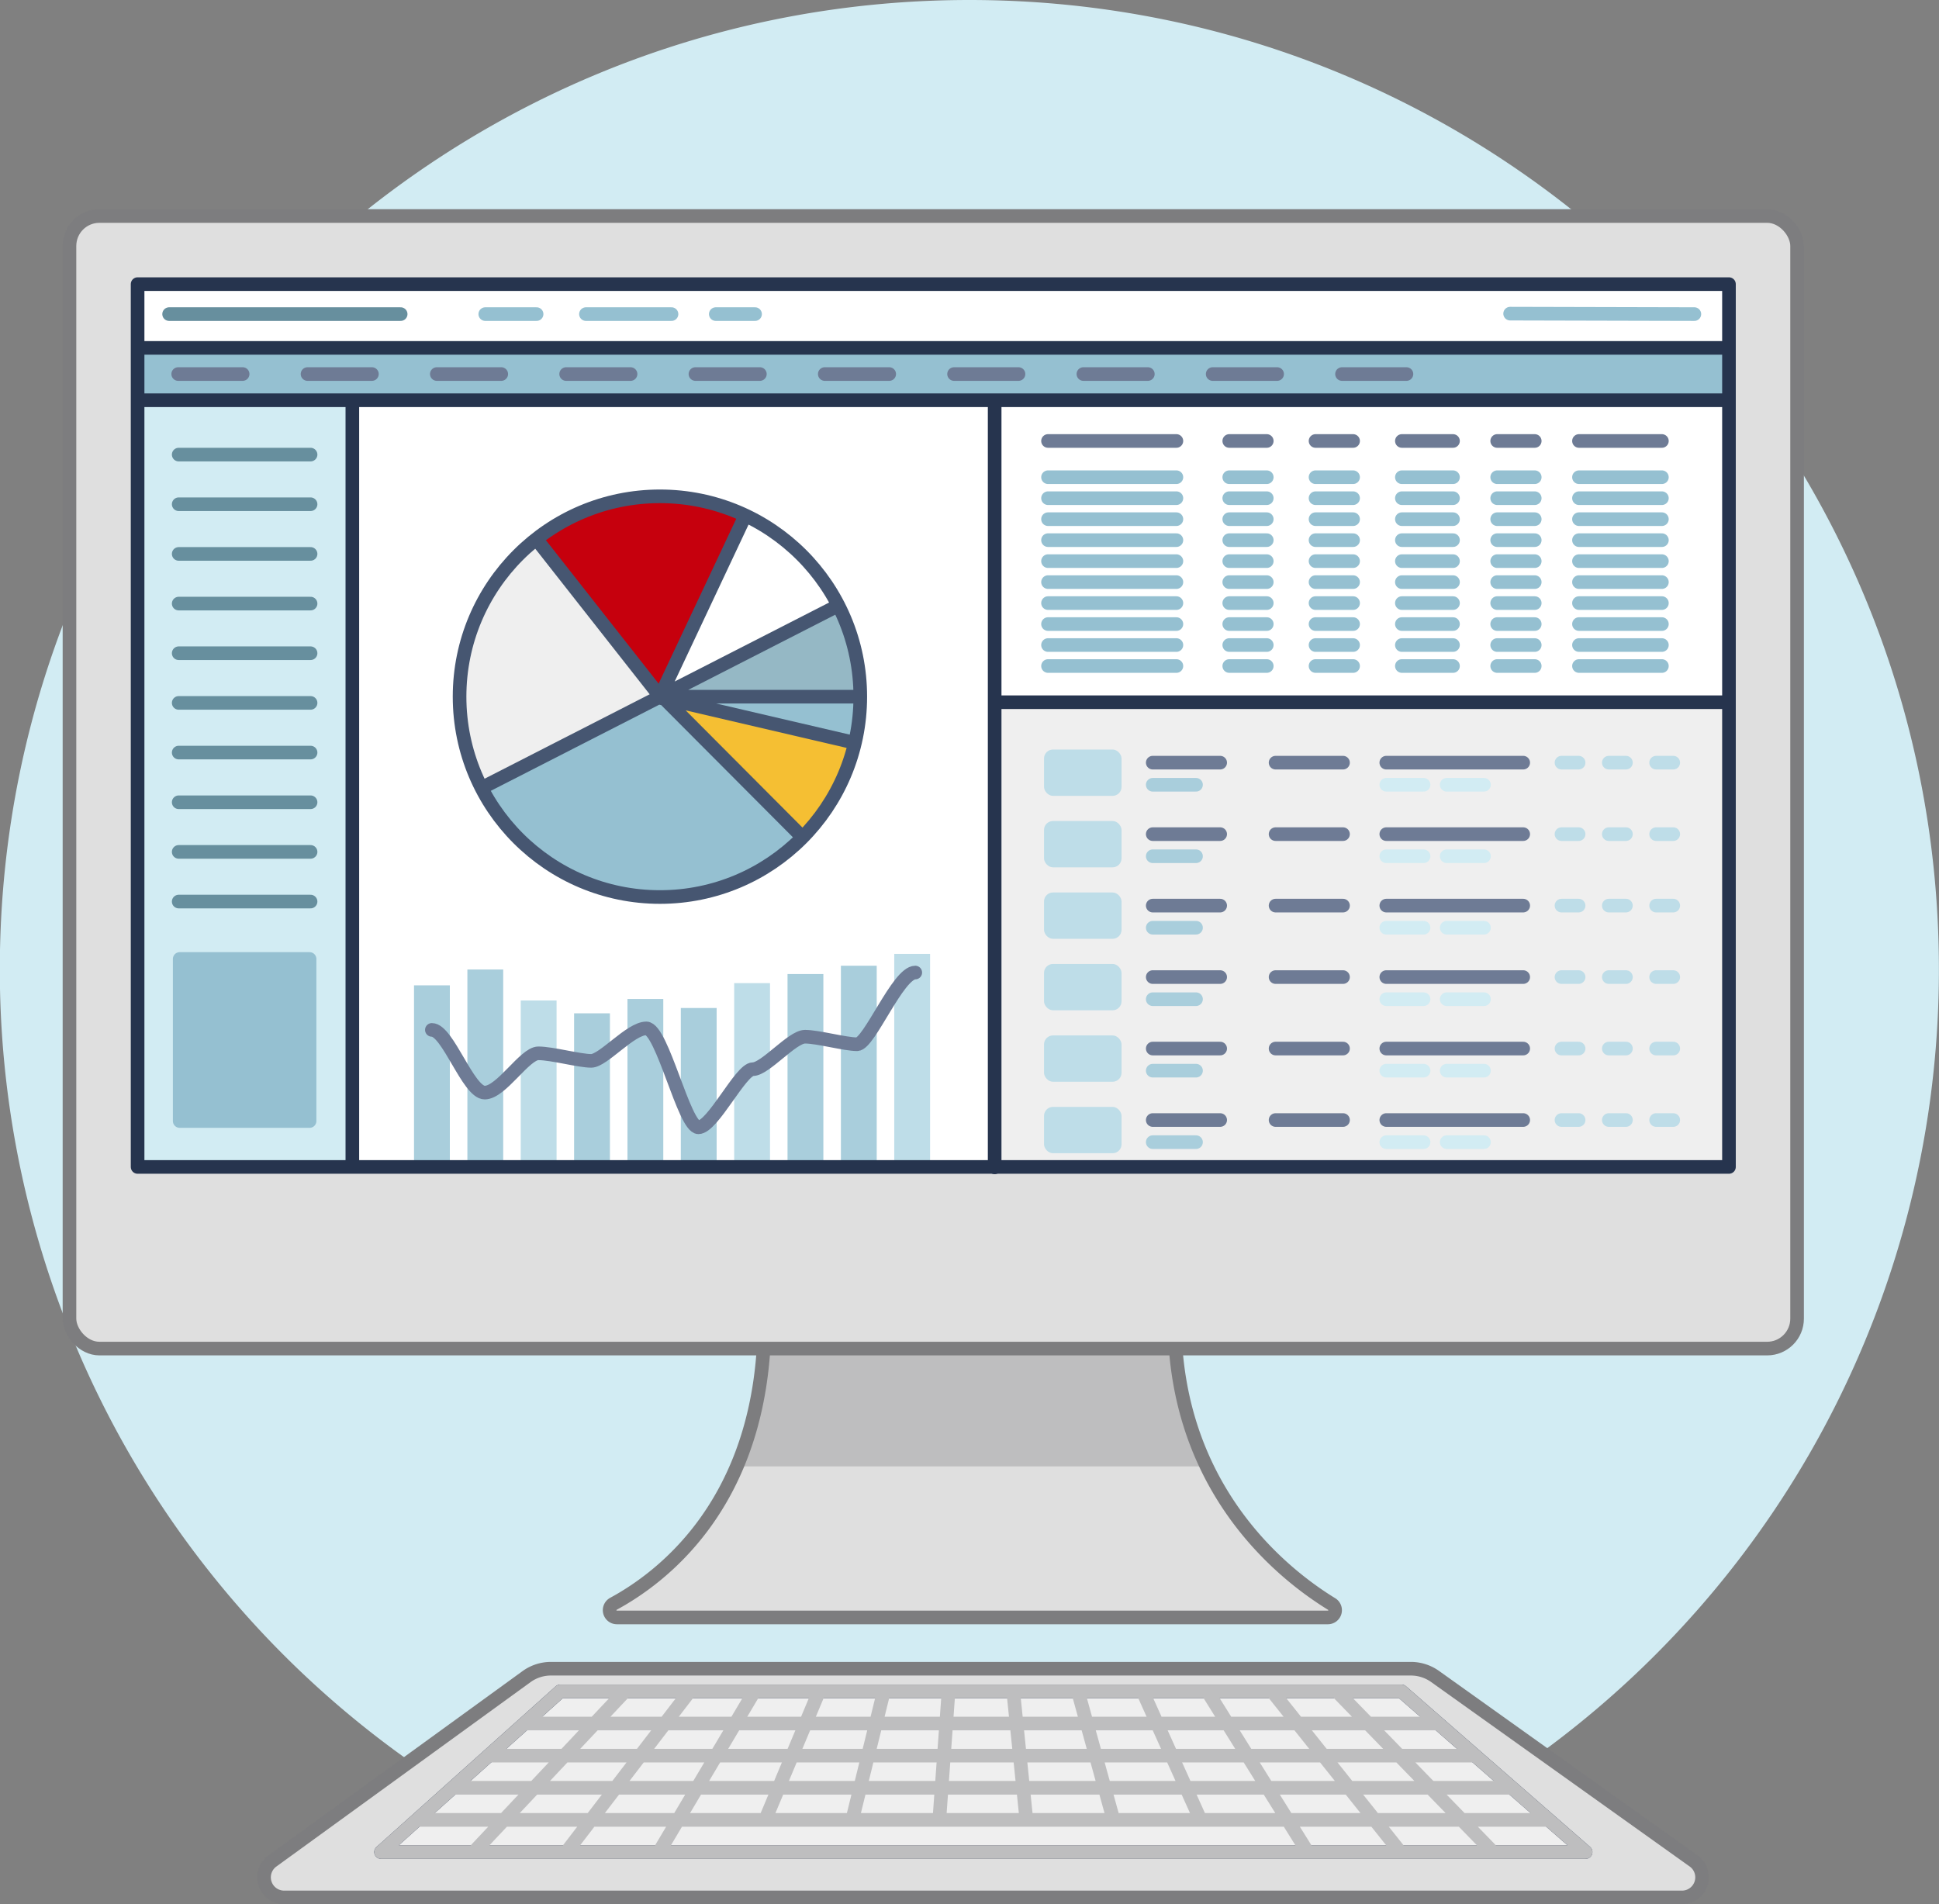 <svg xmlns="http://www.w3.org/2000/svg" viewBox="0 0 426.98 419.35"><rect x="0" y="0" width="426.98" height="419.35" fill="#808080" stroke="none"/><defs><style>.cls-1{fill:#fff}.cls-2{fill:#d2ecf3}.cls-3{fill:#dfdfdf}.cls-4{fill:#efefef}.cls-5{fill:#95c0d1}.cls-6{fill:#a9cedc}.cls-7{fill:#bedde8}.cls-10,.cls-11,.cls-12,.cls-18,.cls-19,.cls-20,.cls-21,.cls-22,.cls-8,.cls-9{fill:none}.cls-8{stroke:#6e7b95}.cls-10,.cls-11,.cls-12,.cls-18,.cls-19,.cls-20,.cls-21,.cls-22,.cls-8,.cls-9{stroke-linecap:round;stroke-linejoin:round;stroke-width:3px}.cls-9{stroke:#d2ecf3}.cls-10{stroke:#a9cedc}.cls-11{stroke:#bedde8}.cls-12{stroke:#95c0d1}.cls-18{stroke:#7d7d7f}.cls-19{stroke:#26344e}.cls-20{stroke:#bebebf}.cls-21{stroke:#465671}.cls-22{stroke:#678f9e}</style><mask id="mask" x="95.77" y="100.66" width="98.66" height="96.88" maskUnits="userSpaceOnUse"><circle class="cls-1" cx="201.36" cy="163" r="44.12" transform="translate(-56.04 -9.58)"/></mask></defs><path class="cls-2" d="M269.53 9.58C151.62 9.58 56 105.16 56 223.07a213.42 213.42 0 00107.32 185.24h212.42A213.42 213.42 0 00483 223.07C483 105.16 387.44 9.58 269.53 9.58" transform="translate(-56.04 -9.58)" id="Background"/><g id="Flats"><path class="cls-3" d="M315 307.4c2.82 32.31 24 49.09 34.21 55.37a1.6 1.6 0 01-.85 3H191.88a1.6 1.6 0 01-.77-3c10.67-5.78 30.46-21 33-55.23" transform="translate(-56.04 -9.58)"/><rect class="cls-3" x="15.3" y="47.57" width="380.43" height="249.41" rx="6.59"/><path class="cls-1" d="M30.3 62.57h350.43v194.41H30.3z"/><path class="cls-4" d="M219.81 154.31h161.28v102.76H219.81z"/><path class="cls-5" d="M30.59 75.5h349.83v11.64H30.59z"/><path class="cls-6" d="M91.17 216.99h7.89v39.63h-7.89zM102.92 213.5h7.89v43.12h-7.89z"/><path class="cls-7" d="M114.67 220.32h7.89v36.3h-7.89z"/><path class="cls-6" d="M126.42 223.15h7.89v33.48h-7.89zM138.17 219.99h7.89v36.63h-7.89zM149.92 221.98h7.89v34.64h-7.89z"/><path class="cls-7" d="M161.67 216.5h7.89v40.13h-7.89z"/><path class="cls-6" d="M173.42 214.5h7.89v42.12h-7.89zM185.17 212.67h7.89v43.95h-7.89z"/><path class="cls-7" d="M196.92 210.07h7.89v46.56h-7.89z"/><rect class="cls-7" x="229.9" y="165.06" width="17.07" height="10.2" rx="1.97"/><path class="cls-8" d="M253.84 167.95h14.85M280.89 167.95h14.85M305.27 167.95h30.15"/><path class="cls-9" d="M305.27 172.82h8.21M318.57 172.82h8.21"/><path class="cls-10" d="M253.84 172.82h9.53"/><path class="cls-11" d="M343.85 167.95h3.77M354.27 167.95h3.77M364.69 167.95h3.77"/><rect class="cls-7" x="229.9" y="180.8" width="17.07" height="10.2" rx="1.97"/><path class="cls-8" d="M253.84 183.69h14.85M280.89 183.69h14.85M305.27 183.69h30.15"/><path class="cls-9" d="M305.27 188.56h8.21M318.57 188.56h8.21"/><path class="cls-10" d="M253.84 188.56h9.53"/><path class="cls-11" d="M343.85 183.69h3.77M354.27 183.69h3.77M364.69 183.69h3.77"/><rect class="cls-7" x="229.9" y="196.54" width="17.07" height="10.2" rx="1.97"/><path class="cls-8" d="M253.84 199.43h14.85M280.89 199.43h14.85M305.27 199.43h30.15"/><path class="cls-9" d="M305.27 204.3h8.21M318.57 204.3h8.21"/><path class="cls-10" d="M253.84 204.3h9.53"/><path class="cls-11" d="M343.85 199.43h3.77M354.27 199.43h3.77M364.69 199.43h3.77"/><rect class="cls-7" x="229.9" y="212.28" width="17.07" height="10.2" rx="1.97"/><path class="cls-8" d="M253.84 215.17h14.85M280.89 215.17h14.85M305.27 215.17h30.15"/><path class="cls-9" d="M305.27 220.04h8.21M318.57 220.04h8.21"/><path class="cls-10" d="M253.84 220.04h9.53"/><path class="cls-11" d="M343.85 215.17h3.77M354.27 215.17h3.77M364.69 215.17h3.77"/><rect class="cls-7" x="229.9" y="228.02" width="17.07" height="10.2" rx="1.97"/><path class="cls-8" d="M253.84 230.91h14.85M280.89 230.91h14.85M305.27 230.91h30.15"/><path class="cls-9" d="M305.27 235.78h8.21M318.57 235.78h8.21"/><path class="cls-10" d="M253.84 235.78h9.53"/><path class="cls-11" d="M343.85 230.91h3.77M354.27 230.91h3.77M364.69 230.91h3.77"/><rect class="cls-7" x="229.9" y="243.76" width="17.07" height="10.2" rx="1.97"/><path class="cls-8" d="M253.84 246.65h14.85M280.89 246.65h14.85M305.27 246.65h30.15"/><path class="cls-9" d="M305.27 251.52h8.21M318.57 251.52h8.21"/><path class="cls-10" d="M253.84 251.52h9.53"/><path class="cls-11" d="M343.85 246.65h3.77M354.27 246.65h3.77M364.69 246.65h3.77"/><path class="cls-8" d="M230.78 97.11h28.27M270.69 97.11h8.26M289.69 97.11h8.27M308.7 97.11h11.26M329.69 97.11h8.27M347.7 97.11h18.26"/><path class="cls-12" d="M230.78 105.09h28.27M270.69 105.09h8.26M289.69 105.09h8.27M308.7 105.09h11.26M329.69 105.09h8.27M347.7 105.09h18.26M230.78 109.71h28.27M270.69 109.71h8.26M289.69 109.71h8.27M308.7 109.71h11.26M329.69 109.71h8.27M347.7 109.71h18.26M230.78 114.33h28.27M270.69 114.33h8.26M289.69 114.33h8.27M308.7 114.33h11.26M329.69 114.33h8.27M347.7 114.33h18.26M230.78 118.95h28.27M270.69 118.95h8.26M289.69 118.95h8.27M308.7 118.95h11.26M329.69 118.95h8.27M347.7 118.95h18.26M230.78 123.57h28.27M270.69 123.57h8.26M289.69 123.57h8.27M308.7 123.57h11.26M329.69 123.57h8.27M347.7 123.57h18.26M230.78 128.19h28.27M270.69 128.19h8.26M289.69 128.19h8.27M308.7 128.19h11.26M329.69 128.19h8.27M347.7 128.19h18.26M230.78 132.81h28.27M270.69 132.81h8.26M289.69 132.81h8.27M308.7 132.81h11.26M329.69 132.81h8.27M347.7 132.81h18.26M230.78 137.43h28.27M270.69 137.43h8.26M289.69 137.43h8.27M308.7 137.43h11.26M329.69 137.43h8.27M347.7 137.43h18.26M230.78 142.05h28.27M270.69 142.05h8.26M289.69 142.05h8.27M308.7 142.05h11.26M329.69 142.05h8.27M347.7 142.05h18.26M230.78 146.67h28.27M270.69 146.67h8.26M289.69 146.67h8.27M308.7 146.67h11.26M329.69 146.67h8.27M347.7 146.67h18.26"/><path d="M224.08 307.5a78 78 0 01-5.81 25h103.5a72 72 0 01-6.77-25.1z" transform="translate(-56.04 -9.58)" fill="#bebebf"/><path class="cls-3" d="M426.38 427.43H118.59a4.43 4.43 0 01-2.6-8l56-40.63a9.16 9.16 0 015.37-1.74h189.36a9.2 9.2 0 015.32 1.7L429 419.4a4.43 4.43 0 01-2.62 8.03z" transform="translate(-56.04 -9.58)"/><path class="cls-4" d="M123.37 372.47l-39.46 35.38h265.25l-40.54-35.38H123.37z"/><path class="cls-2" d="M29.93 88.14h47.55v167.6H29.93z"/><circle class="cls-5" cx="145.32" cy="153.42" r="44.12"/><g mask="url(#mask)"><path d="M170.65 124.54c.34.22 30.71 38.46 30.71 38.46l20.5-43-44.45-9.76z" transform="translate(-56.04 -9.58)" fill="#c6000d"/><path d="M243.15 141.61c-.78.55-40.68 20.4-40.35 20.4s42.34 1.77 42.67 1 5.1-10.42 5-11.08-7.32-10.32-7.32-10.32z" transform="translate(-56.04 -9.58)" fill="#95b8c5"/><path class="cls-1" d="M165.38 111.97l-19.17 41.9 39.68-22.73-5.76-12.74-14.75-6.43z"/><path class="cls-4" d="M171.43 126.09l29.26 37.8-39.24 19.73s-9.86-18.73-9.64-19.73 7-28.6 7.31-29.26 12.31-8.54 12.31-8.54z" transform="translate(-56.04 -9.58)"/><path d="M203.68 164.33l34.15 33.81s8.53-19.51 8.42-19.84-1.22-5.65-1.22-5.65l-40.68-9.2z" transform="translate(-56.04 -9.58)" fill="#f5bf33"/></g></g><g id="Lines"><path class="cls-18" d="M315 307.4c2.82 32.31 24 49.09 34.21 55.37a1.6 1.6 0 01-.85 3H191.88a1.6 1.6 0 01-.77-3c10.67-5.78 30.46-21 33-55.23" transform="translate(-56.04 -9.58)"/><rect class="cls-18" x="15.3" y="47.57" width="380.43" height="249.41" rx="6.59"/><path class="cls-19" d="M30.3 62.57h350.43v194.41H30.3z"/><path class="cls-18" d="M426.38 427.43H118.59a4.43 4.43 0 01-2.6-8l56-40.63a9.16 9.16 0 015.37-1.74h189.36a9.2 9.2 0 015.32 1.7L429 419.4a4.43 4.43 0 01-2.62 8.03z" transform="translate(-56.04 -9.58)"/><path class="cls-19" d="M349.16 407.85H83.91l39.46-35.38h185.25l40.54 35.38z"/><path class="cls-20" d="M123.37 372.47h185.25M115.48 379.55h201.25M107.59 386.62h217.24M99.69 393.7h233.25M91.8 400.77h249.25M83.91 407.85h265.25M349.16 407.85l-40.54-35.38M328.76 407.85l-34.39-35.38M308.35 407.85l-28.23-35.38M287.95 407.85l-22.08-35.38M264.2 400.41l-12.58-27.94M245.16 400.66l-7.79-28.19M225.99 400.54l-2.87-28.07M206.86 400.56l2.01-28.09M187.7 400.64l6.92-28.17M168.71 400.27l11.66-27.8M145.12 407.85l21-35.38M124.72 407.85l27.15-35.38M104.32 407.85l33.3-35.38M83.91 407.85l39.46-35.38"/><path class="cls-19" d="M31.04 76.61h349.39M31.04 88.14h349.39M77.59 255.74V88.58M219.03 88.14v168.93M379.54 154.64H220.36"/><circle class="cls-21" cx="145.32" cy="153.42" r="44.12"/><path class="cls-21" d="M145.32 152.87l30.93 31.04M189.22 153.42h-43.79M145.65 153.76l-27.27-34.7M163.94 113.91l-18.65 39.61M187.72 163.46l-42.07-9.81M106.24 173.41l78.16-39.97"/><path class="cls-8" d="M151.14 236.38c3.5 0 8 13.81 11.64 13.81s8.81-8.65 11.81-8.65 9 1.66 11.64 1.66 8.64-7.15 12.13-7.15 8.32 21.78 11.48 21.78 9.31-12.8 12-12.8 8.64-7.15 11.47-7.15 8.81 1.66 11.47 1.66 9-15.79 12.81-15.79" transform="translate(-56.04 -9.58)"/><path class="cls-22" d="M39.35 100.11h29.04M39.35 111.04h29.04M39.35 121.98h29.04M39.35 132.92h29.04M39.35 143.85h29.04M39.35 154.79h29.04M39.35 165.73h29.04M39.35 176.67h29.04M39.35 187.6h29.04M39.35 198.54h29.04"/><path stroke="#95c0d1" stroke-linecap="round" stroke-linejoin="round" stroke-width="3" fill="#95c0d1" d="M39.57 211.18h28.6v35.69h-28.6z"/><path class="cls-22" d="M37.24 69.17h50.99"/><path class="cls-12" d="M106.86 69.17h11.3M129.03 69.17h18.84M157.62 69.17h8.65M332.54 69.07l40.57.1"/><path class="cls-8" d="M39.24 82.37h14.19M67.72 82.37H81.9M96.19 82.37h14.19M124.67 82.37h14.18M153.14 82.37h14.19M181.62 82.37h14.19M210.09 82.37h14.19M238.57 82.37h14.19M267.04 82.37h14.19M295.52 82.37h14.19"/></g></svg>